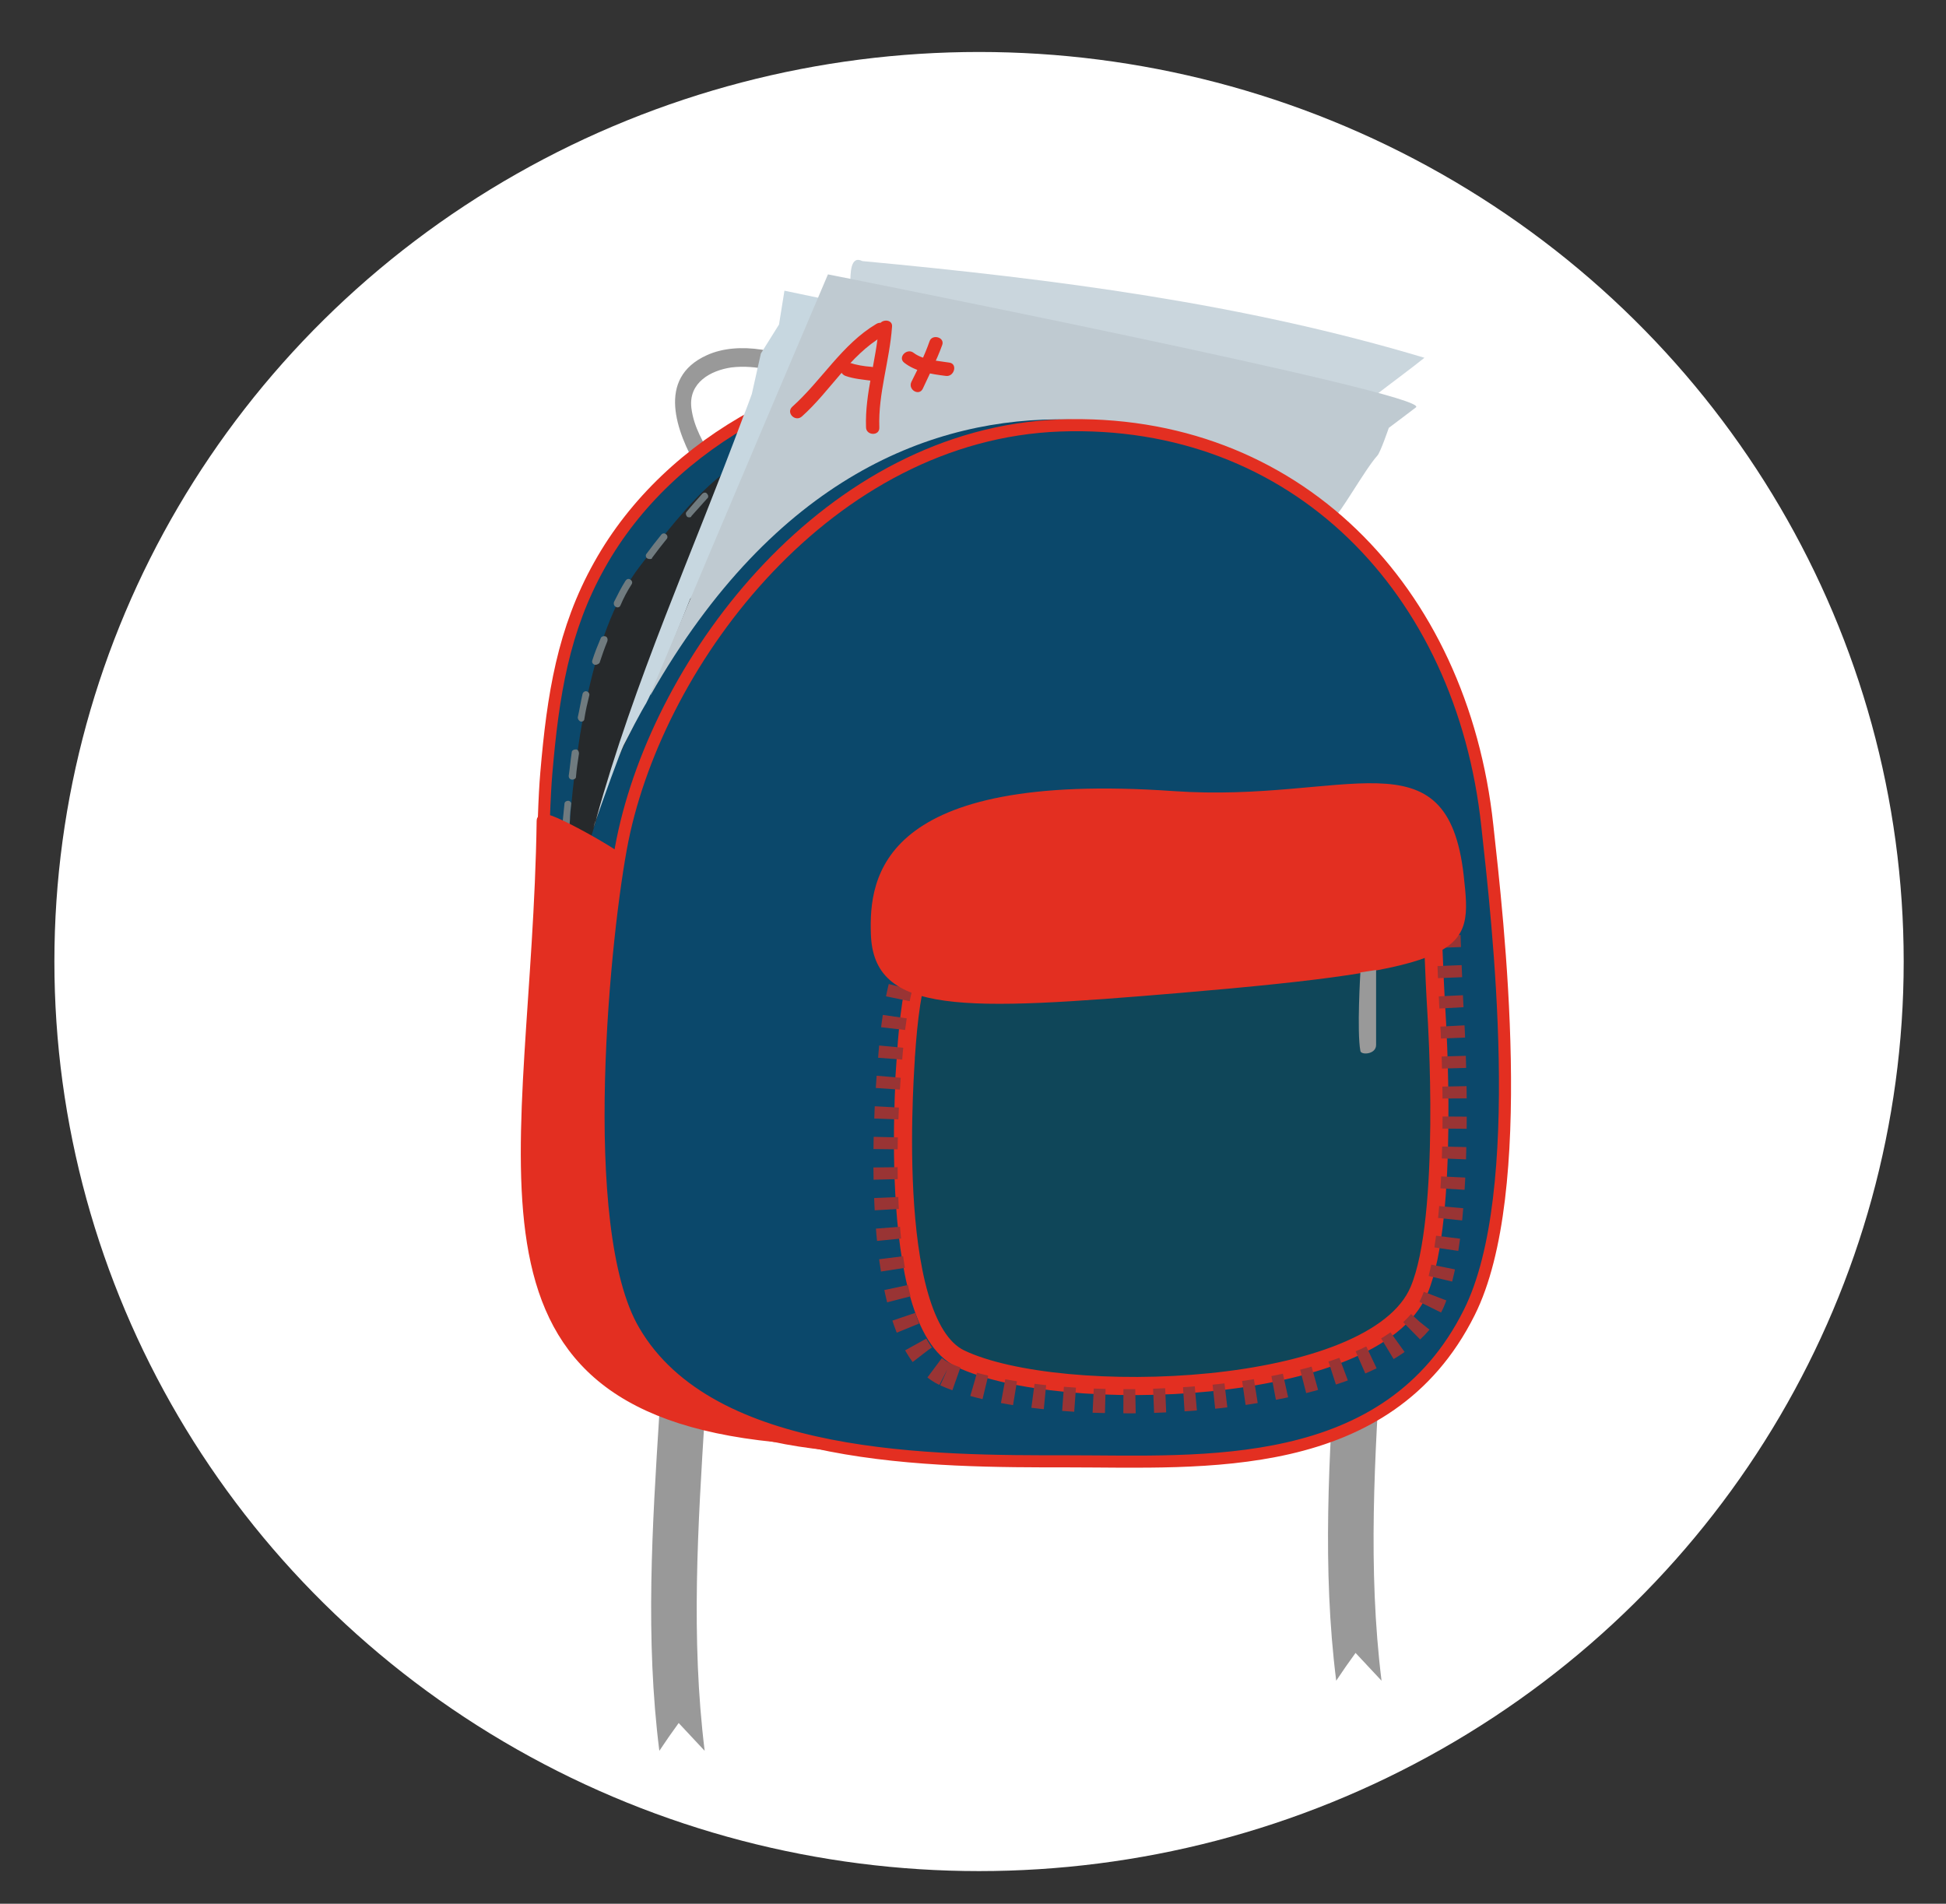 <?xml version="1.0" encoding="utf-8"?>
<!-- Generator: Adobe Illustrator 17.1.0, SVG Export Plug-In . SVG Version: 6.00 Build 0)  -->
<!DOCTYPE svg PUBLIC "-//W3C//DTD SVG 1.1//EN" "http://www.w3.org/Graphics/SVG/1.1/DTD/svg11.dtd">
<svg version="1.1" id="Layer_1" xmlns="http://www.w3.org/2000/svg" xmlns:xlink="http://www.w3.org/1999/xlink" x="0px" y="0px"
	 viewBox="0 0 322 315" enable-background="new 0 0 322 315" xml:space="preserve">
<rect x="0" y="0" width="322" height="315" fill="#333333" stroke="none"/>
<ellipse fill="#FFFFFF" cx="162" cy="159.1" rx="153" ry="150.5"/>
<rect x="-149.3" y="106.5" fill="#C6BDA5" width="79" height="159"/>
<rect x="-149.3" y="99.5" fill="#A89D86" width="79" height="13"/>
<rect x="-138.3" y="54.2" fill="#B2AA96" width="11.1" height="25.9"/>
<rect x="-92.4" y="54.2" fill="#B2AA96" width="11.1" height="26.8"/>
<rect x="-153.3" y="97.5" fill="#C6BDA5" width="86" height="13"/>
<polyline fill="#A89D86" points="-149.3,112.5 -149.3,110.5 -153.3,110.5 "/>
<rect x="-147.3" y="79.5" fill="#C6BDA5" width="75" height="18"/>
<polyline fill="#A89D86" points="-70.3,112.5 -70.3,110.5 -67.3,110.5 "/>
<line fill="none" stroke="#000000" stroke-width="0.25" stroke-miterlimit="10" stroke-dasharray="3,4" x1="-152.8" y1="103.5" x2="-67.2" y2="103.5"/>
<rect x="-127.2" y="48.5" fill="#C6BDA5" width="34.8" height="31.7"/>
<line fill="none" stroke="#BCB2A4" stroke-width="4" stroke-miterlimit="10" x1="-154.1" y1="107.2" x2="-66.4" y2="107.2"/>
<g>
	<g>
		<path fill="#999999" d="M134.8,60.8c-5-2.7-12.5-4.5-17.9-2c-8.3,3.8-5,12.6-1.5,18.7c1,1.7,3.6,0.2,2.6-1.5
			c-1.6-2.7-3.2-5.3-3.6-8.5c-0.5-4.2,3.2-6.2,6.6-6.7c4.1-0.5,8.6,0.7,12.2,2.6C134.9,64.3,136.5,61.7,134.8,60.8L134.8,60.8z"/>
	</g>
</g>
<circle fill="#F9F8F7" stroke="#E9B800" stroke-width="4" stroke-miterlimit="10" cx="-109.8" cy="75.8" r="12.3"/>
<line fill="#E9B800" stroke="#E5DECF" stroke-width="0.5" stroke-miterlimit="10" x1="-138.3" y1="124.5" x2="-138.3" y2="257.5"/>
<line fill="#E9B800" stroke="#E5DECF" stroke-width="0.5" stroke-miterlimit="10" x1="-130.3" y1="124.5" x2="-130.3" y2="257.5"/>
<line fill="#E9B800" stroke="#E5DECF" stroke-width="0.5" stroke-miterlimit="10" x1="-91.3" y1="124.5" x2="-91.3" y2="257.5"/>
<path fill="#0B486B" stroke="#E32F21" stroke-width="2" stroke-miterlimit="10" d="M237.8,129.3c0,16.2-0.3,64.2-10.3,84.9
	c-13.5,28-44.3,25.5-66.3,25.5c-22.1,0-51.6,1.1-63.3-24.8c-8.4-18.5-8.8-71.9-7.5-87c1.1-12.9,2.8-23.7,8.8-34.4
	c11.6-20.8,36.4-33.9,62-33.9C199.4,59.6,237.8,91.2,237.8,129.3z"/>
<g>
	<path fill="#CAD6DD" d="M126.7,85.2l-1,1c3-14,9-26,15-39c0-2,0-5,2-4c32,3,63,7,93,16c-5,4-11,8-16,13c-2,2-3,5-6,7
		C188.7,59.2,148.7,60.2,126.7,85.2L126.7,85.2z"/>
</g>
<path fill="none" stroke="#707B7F" stroke-linecap="round" stroke-miterlimit="10" stroke-dasharray="4,5" d="M95.4,133.9"/>
<g>
	<path fill="#999999" d="M116.6,289.7c-1.4-1.5-2.9-3.1-4.3-4.6c-1.1,1.5-2.2,3.1-3.2,4.6c-4.7-37.2,4.7-74.3,0-111.5
		c2.5,0,5,0,7.5,0C121.3,215.4,112,252.5,116.6,289.7z"/>
</g>
<g>
	<path fill="#26292B" d="M212.8,78.7c0,0-3-2.3-8.3-4.8c-18.1-8.7-69.1-19.4-101.6,50.2c-2,4.4-3.6,9.6-5.2,14.7
		c0,0-3.5-1.8-3.5-1.8c1.3-16.5,4.2-33.5,11.6-43.2c12.5-16.5,15-16.3,25.5-22.7c14.3-8.8,21.2-9.4,35.9-9.3
		c4.2,0,14.7,1.6,22.3,4.4C201.1,70.3,212.8,78.7,212.8,78.7z"/>
	<path fill="#707B7F" d="M94.2,137l-1.1-0.6l0-0.4c0.1-1,0.2-2,0.3-3c0-0.3,0.3-0.5,0.6-0.5c0.3,0,0.6,0.3,0.5,0.6
		c-0.1,0.9-0.2,1.7-0.2,2.6 M94.7,129C94.7,129,94.7,129,94.7,129c-0.4,0-0.6-0.3-0.6-0.6c0.2-1.3,0.3-2.6,0.5-3.9
		c0-0.3,0.3-0.5,0.7-0.5c0.3,0,0.5,0.3,0.5,0.7c-0.2,1.3-0.4,2.6-0.5,3.9C95.3,128.8,95,129,94.7,129z M96.2,119.4c0,0-0.1,0-0.1,0
		c-0.3-0.1-0.5-0.4-0.5-0.7c0.3-1.3,0.5-2.6,0.8-3.9c0.1-0.3,0.4-0.5,0.7-0.4c0.3,0.1,0.5,0.4,0.4,0.7c-0.3,1.2-0.6,2.5-0.8,3.8
		C96.7,119.2,96.5,119.4,96.2,119.4z M98.6,110c-0.1,0-0.1,0-0.2,0c-0.3-0.1-0.5-0.4-0.4-0.7c0.4-1.3,0.9-2.5,1.4-3.7
		c0.1-0.3,0.5-0.4,0.8-0.3c0.3,0.1,0.4,0.5,0.3,0.8c-0.5,1.2-0.9,2.4-1.3,3.6C99.1,109.8,98.8,110,98.6,110z M102.2,100.5
		c-0.1,0-0.2,0-0.3-0.1c-0.3-0.1-0.4-0.5-0.3-0.8c0.6-1.2,1.2-2.4,1.9-3.5c0.2-0.3,0.5-0.4,0.8-0.2c0.3,0.2,0.4,0.5,0.2,0.8
		c-0.7,1.1-1.3,2.2-1.8,3.4C102.6,100.4,102.4,100.5,102.2,100.5z M107.5,92.5c-0.1,0-0.2,0-0.4-0.1c-0.3-0.2-0.3-0.6-0.1-0.8
		c0.8-1.1,1.6-2.1,2.4-3.1c0.2-0.3,0.6-0.3,0.8-0.1c0.3,0.2,0.3,0.6,0.1,0.8c-0.8,1-1.6,2-2.4,3.1C107.9,92.5,107.7,92.5,107.5,92.5
		z M114.1,85.6c-0.1,0-0.3,0-0.4-0.1c-0.2-0.2-0.3-0.6-0.1-0.8c0.9-1.1,1.8-2.1,2.6-3c0.2-0.2,0.6-0.3,0.8,0c0.2,0.2,0.3,0.6,0,0.8
		c-0.8,0.9-1.6,1.8-2.6,2.9C114.4,85.5,114.3,85.6,114.1,85.6z M120.8,78.6c-0.2,0-0.3-0.1-0.4-0.2c-0.2-0.2-0.2-0.6,0.1-0.8
		c1-0.9,2-1.7,3.1-2.5c0.3-0.2,0.6-0.1,0.8,0.1c0.2,0.3,0.1,0.6-0.1,0.8c-1.1,0.8-2.1,1.6-3,2.4C121,78.5,120.9,78.6,120.8,78.6z
		 M128.6,72.9c-0.2,0-0.4-0.1-0.5-0.3c-0.2-0.3-0.1-0.6,0.2-0.8c0.6-0.4,1.3-0.8,2-1.3c0.4-0.3,0.9-0.5,1.3-0.8
		c0.3-0.2,0.6-0.1,0.8,0.2c0.2,0.3,0.1,0.6-0.2,0.8c-0.4,0.3-0.9,0.5-1.3,0.8c-0.7,0.4-1.4,0.8-2,1.3
		C128.8,72.9,128.7,72.9,128.6,72.9z M197,70.2c-0.1,0-0.2,0-0.3-0.1c-1.2-0.6-2.4-1.2-3.5-1.7c-0.3-0.1-0.4-0.5-0.3-0.8
		c0.1-0.3,0.5-0.4,0.8-0.3c1.2,0.5,2.4,1.1,3.6,1.7c0.3,0.1,0.4,0.5,0.3,0.8C197.4,70.1,197.2,70.2,197,70.2z M137,68.1
		c-0.2,0-0.4-0.1-0.5-0.3c-0.1-0.3,0-0.6,0.2-0.8c1.2-0.6,2.4-1.2,3.6-1.7c0.3-0.1,0.6,0,0.8,0.3c0.1,0.3,0,0.6-0.3,0.8
		c-1.1,0.5-2.3,1.1-3.5,1.7C137.2,68,137.1,68.1,137,68.1z M188.1,66.4c-0.1,0-0.1,0-0.2,0c-1.1-0.4-2.4-0.8-3.7-1.1
		c-0.3-0.1-0.5-0.4-0.4-0.7c0.1-0.3,0.4-0.5,0.7-0.4c1.3,0.4,2.6,0.8,3.8,1.2c0.3,0.1,0.5,0.4,0.4,0.7
		C188.5,66.2,188.3,66.4,188.1,66.4z M146,64.4c-0.2,0-0.5-0.2-0.6-0.4c-0.1-0.3,0.1-0.6,0.4-0.7c1.3-0.4,2.5-0.7,3.9-1
		c0.3-0.1,0.6,0.1,0.7,0.5c0.1,0.3-0.1,0.6-0.5,0.7c-1.3,0.3-2.5,0.6-3.8,0.9C146.1,64.4,146,64.4,146,64.4z M178.7,63.9
		c0,0-0.1,0-0.1,0c-1.3-0.3-2.6-0.5-3.8-0.7c-0.3-0.1-0.5-0.3-0.5-0.7c0.1-0.3,0.3-0.5,0.7-0.5c1.3,0.2,2.6,0.5,3.9,0.7
		c0.3,0.1,0.5,0.4,0.5,0.7C179.2,63.7,179,63.9,178.7,63.9z M155.5,62.6c-0.3,0-0.5-0.2-0.6-0.5c0-0.3,0.2-0.6,0.5-0.6
		c1.2-0.1,2.5-0.2,3.9-0.2c0.3,0,0.6,0.2,0.6,0.6c0,0.3-0.2,0.6-0.6,0.6C158,62.5,156.7,62.5,155.5,62.6
		C155.5,62.6,155.5,62.6,155.5,62.6z M169.1,62.5C169.1,62.5,169.1,62.5,169.1,62.5c-1-0.1-1.8-0.1-2.5-0.1l-1.4,0
		c-0.3,0-0.6-0.3-0.6-0.6c0-0.3,0.3-0.6,0.6-0.6l1.4,0c0.7,0,1.6,0,2.5,0.1c0.3,0,0.6,0.3,0.5,0.6C169.6,62.2,169.4,62.5,169.1,62.5
		z"/>
</g>
<path fill="#C7D7E0" d="M98.2,137c0.1-0.4,0.2-0.9,0.4-1.3c6.4-23.2,16-44.2,24.4-66.8c0.5-1.2,1.4-3.7,1.4-3.7l1.5-6.7l3-4.8
	l0.9-5.6L220.2,67l-3.8,8.4l-65.6-13.7L136.7,67l-13.3,20.3l-9.2,11.8c0,0-5.2,13.3-7.3,17.3c0,0-0.8,1.2-3.7,6.9
	c-0.6,1.2-3.3,8.7-4.7,12.7"/>
<path fill="#E32F21" stroke="#E32F21" stroke-width="2" stroke-miterlimit="10" d="M103.1,142.9c0-0.8-13.3-8.3-13.3-7.1
	c-0.8,55.8-16.3,96.3,38.4,101.8c2.9,0.3-22.9-13.4-24.5-37.7C102.1,177.4,104.5,169.7,103.1,142.9z"/>
<g>
	<path fill="#BFCAD1" d="M107.8,114.4c11.6-27.7,29.2-69,29.2-69s100,19.8,97.3,22c-0.9,0.7-4.5,3.4-4.5,3.4s-1.4,4.1-1.9,4.6
		c-2,2.2-6.5,10.2-6.9,9.8c-8.2-9.4-72.1-42.7-113.4,29.9"/>
</g>
<path fill="none" stroke="#707B7F" stroke-linecap="round" stroke-miterlimit="10" stroke-dasharray="4,5" d="M103.1,130.7"/>
<path fill="#CAD6DD" d="M125.9,53.2"/>
<path fill="#CAD6DD" d="M120.9,92.8"/>
<g>
	<path fill="#999999" d="M228.6,278.1c-1.4-1.5-2.9-3.1-4.3-4.6c-1.1,1.5-2.2,3.1-3.2,4.6c-4.7-37.2,4.7-74.3,0-111.5
		c2.5,0,5,0,7.5,0C233.3,203.8,224,241,228.6,278.1z"/>
</g>
<path fill="#C7D7E0" d="M63.1,79.7"/>
<path fill="#C7D7E0" d="M78.8,115.6"/>
<path fill="#0B486B" stroke="#E32F21" stroke-width="2" stroke-miterlimit="10" d="M246.1,136.6c1.7,15.5,7,60.7-3,80.6
	c-13.5,27-44.2,24.6-66.2,24.6c-22.1,0-59.3,0.2-72-21.6c-10-17-4.8-66.8-1.9-81.2c6.1-30.1,34.2-67.2,72.4-68.6
	C214.3,69,241.9,97.5,246.1,136.6z"/>
<path fill="#0F4659" stroke="#E32F21" stroke-width="3" stroke-miterlimit="10" d="M158.9,224.8c16.5,7.9,68.5,6.3,75.9-11.3
	c5.1-12,2.9-45.7,2.9-45.7c-1.9-31.4,2-34-20.3-34.3c-60.4-1-65.9,17.4-67.5,41.2C150,174.6,146.1,218.7,158.9,224.8z"/>
<path fill="none" stroke="#993434" stroke-width="4" stroke-miterlimit="10" stroke-dasharray="2,3" d="M156.4,227.4
	c17.4,7.9,72.6,6.1,80.6-11.8c5.4-12.2,3.3-46.5,3.3-46.5c-1.9-31.9,2.3-34.5-21.4-34.8c-64.1-0.8-70,18-71.7,42.1
	C147.2,176.4,142.8,221.2,156.4,227.4z"/>
<path fill="#E32F21" d="M242.2,144.9c1.4,12.7,1.5,15.3-47,19.4c-35.8,3-50.7,3.7-51.1-9.8c-0.3-9.3,1.5-27,50.1-23.6
	C222.8,132.9,239.5,120.8,242.2,144.9z"/>
<g>
	<g>
		<path fill="#E32F21" d="M145,53.6c-5.7,3.4-9,9.3-13.9,13.7c-1.1,1,0.5,2.6,1.6,1.6c4.7-4.2,7.9-10.1,13.4-13.3
			C147.4,54.8,146.3,52.8,145,53.6L145,53.6z"/>
	</g>
</g>
<g>
	<g>
		<path fill="#E32F21" d="M145.4,54.1c-0.4,5.6-2.3,10.9-2.1,16.6c0,1.4,2.3,1.5,2.2,0c-0.2-5.6,1.7-11,2.1-16.6
			C147.8,52.7,145.5,52.7,145.4,54.1L145.4,54.1z"/>
	</g>
</g>
<g>
	<g>
		<path fill="#E32F21" d="M144.2,60.7c-1.3-0.1-2.5-0.3-3.7-0.7c-1.4-0.5-2,1.7-0.6,2.2c1.4,0.5,2.9,0.6,4.3,0.8
			c0.6,0.1,1.1-0.6,1.1-1.1C145.4,61.2,144.9,60.8,144.2,60.7L144.2,60.7z"/>
	</g>
</g>
<g>
	<g>
		<path fill="#E32F21" d="M153.8,56.5c-0.8,2.3-1.9,4.5-3,6.7c-0.6,1.3,1.3,2.4,1.9,1.1c1.1-2.4,2.3-4.7,3.2-7.2
			C156.4,55.8,154.2,55.2,153.8,56.5L153.8,56.5z"/>
	</g>
</g>
<g>
	<g>
		<path fill="#E32F21" d="M157.1,60c-1.8-0.3-4.3-0.4-5.9-1.6c-1.1-0.9-2.7,0.7-1.6,1.6c1.9,1.5,4.5,1.9,6.9,2.2
			C157.9,62.4,158.5,60.2,157.1,60L157.1,60z"/>
	</g>
</g>
<path fill="#999999" d="M227.7,160.5L227.7,160.5l-2.6,0.4c0,0-0.6,9.8,0,13c0.1,0.7,2.6,0.6,2.6-1
	C227.7,171.2,227.7,160.5,227.7,160.5z"/>
</svg>
